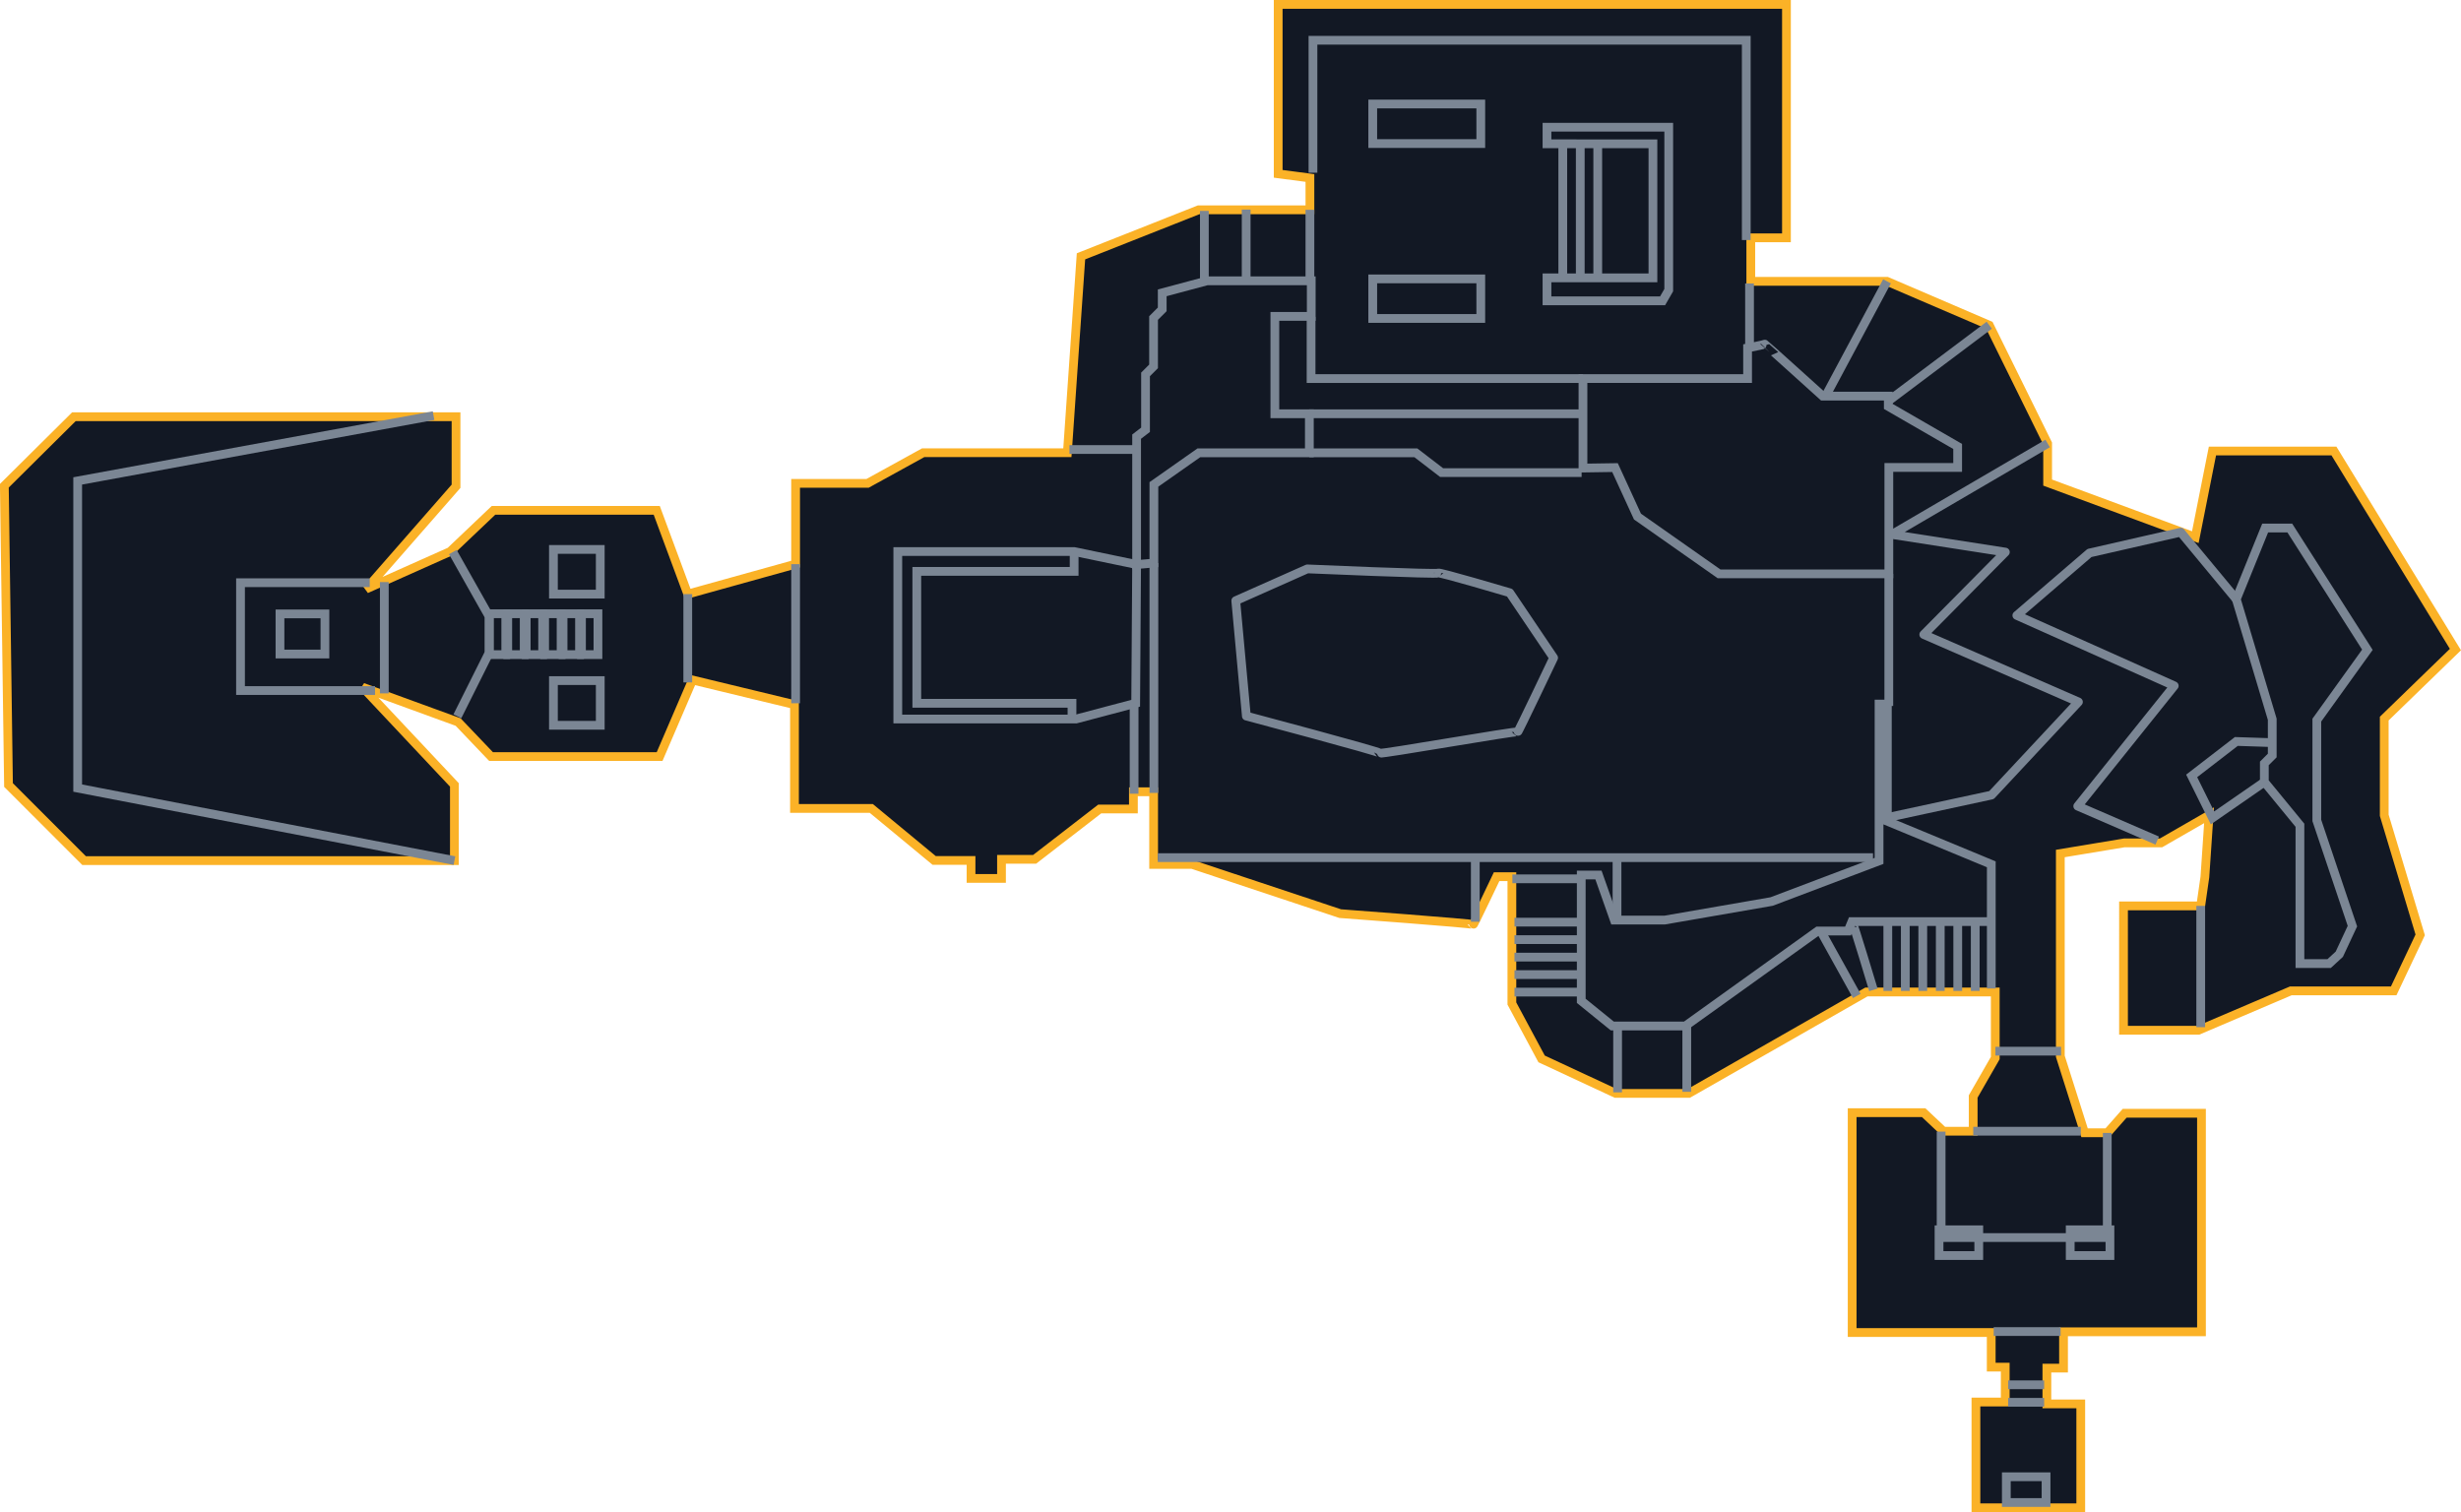 <?xml version="1.0" encoding="UTF-8" standalone="no"?>
<svg
   xmlns:dc="http://purl.org/dc/elements/1.1/"
   xmlns:cc="http://creativecommons.org/ns#"
   xmlns:rdf="http://www.w3.org/1999/02/22-rdf-syntax-ns#"
   xmlns:svg="http://www.w3.org/2000/svg"
   xmlns="http://www.w3.org/2000/svg"
   xmlns:sodipodi="http://sodipodi.sourceforge.net/DTD/sodipodi-0.dtd"
   xmlns:inkscape="http://www.inkscape.org/namespaces/inkscape"
   width="281.437"
   height="172.925"
   version="1.1"
   viewBox="0 0 74.464 45.754"
   id="svg282"
   sodipodi:docname="minitalk_leveldesign.svg"
   inkscape:version="1.0rc1 (09960d6f05, 2020-04-09)">
  <defs
     id="defs286" />
  <sodipodi:namedview
     pagecolor="#ffffff"
     bordercolor="#666666"
     borderopacity="1"
     objecttolerance="10"
     gridtolerance="10"
     guidetolerance="10"
     inkscape:pageopacity="0"
     inkscape:pageshadow="2"
     inkscape:window-width="2560"
     inkscape:window-height="1377"
     id="namedview284"
     showgrid="false"
     inkscape:zoom="1.4142136"
     inkscape:cx="46.013283"
     inkscape:cy="108.80128"
     inkscape:window-x="-8"
     inkscape:window-y="-8"
     inkscape:window-maximized="1"
     inkscape:current-layer="svg282"
     inkscape:document-rotation="0" />
  <path
     inkscape:connector-curvature="0"
     id="path872"
     d="M 0.131,14.698 2.236,12.609 H 13.798 v 2.105 l -2.72,3.109 2.542,-1.134 1.312,-1.247 h 4.939 l 0.939,2.534 3.263,-0.907 V 14.626 h 2.177 l 1.683,-0.927 h 4.363 l 0.412,-5.943 3.561,-1.408 h 3.366 v -0.962 l -0.96,-0.126 v -5.127 h 15.379 v 7.063 h -1.079 v 1.317 h 4.122 l 3.095,1.328 1.765,3.579 v 1.182 l 4.469,1.652 0.518,-2.607 h 3.676 l 3.676,6.008 -2.154,2.089 v 2.926 l 1.088,3.618 -0.802,1.695 h -3.114 l -2.794,1.191 h -2.267 V 27.411 h 2.336 l 0.126,-0.876 0.126,-1.866 -1.454,0.836 h -1.111 l -1.935,0.321 v 6.137 l 0.733,2.313 h 0.693 l 0.521,-0.59 h 2.324 v 6.613 h -4.174 v 1.099 h -0.504 v 1.082 h 1.025 v 3.143 h -3.172 v -3.2 h 0.887 V 41.368 h -0.424 v -1.048 h -4.208 V 33.668 h 2.164 l 0.595,0.561 h 0.903 v -1.051 l 0.668,-1.162 v -2 h -3.898 l -5.376,3.069 h -2.21 l -2.243,-1.044 -0.899,-1.676 v -3.838 h -0.462 c 0,0 -0.704,1.482 -0.704,1.449 0,-0.032 -4.03,-0.331 -4.03,-0.331 L 36.074,26.157 H 34.906 V 23.958 H 34.294 v 0.521 H 33.275 L 31.305,26.002 H 30.303 v 0.578 h -0.922 v -0.544 h -1.115 l -1.903,-1.574 h -2.324 v -3.141 l -3.085,-0.745 -0.996,2.316 h -5.101 l -0.996,-1.044 -2.89,-1.053 2.777,2.955 v 2.291 H 2.544 L 0.257,23.754 Z"
     style="fill:#121824;fill-opacity:1;stroke:#fbb227;stroke-width:0.265;stroke-opacity:1" />
  <path
     inkscape:connector-curvature="0"
     id="path874"
     d="m 34.391,17.082 v -3.87 l 0.27,-0.207 V 11.329 l 0.243,-0.243 V 9.623 l 0.262,-0.262 v -0.5 l 1.358,-0.364 h 3.151 v 1.076 H 38.574 V 12.52 h 1.044 v 1.182 H 36.274 L 34.914,14.658 v 2.38 z"
     style="fill:none;stroke:#7b8694;stroke-width:0.265;stroke-opacity:1" />
  <path
     inkscape:connector-curvature="0"
     id="path876"
     d="m 46.808,4.351 v -0.502 h 3.684 v 4.931 l -0.186,0.323 h -3.498 v -0.695 h 3.206 v -4.056 z"
     style="fill:none;stroke:#7b8694;stroke-width:0.265;stroke-opacity:1" />
  <path
     inkscape:connector-curvature="0"
     id="path878"
     d="m 47.897,14.163 v -2.708 h 4.981 v -0.927 c 0,0 0.521,-0.103 0.521,-0.115 0,-0.011 1.753,1.573 1.753,1.573 h 1.984 v 0.312 l 2.098,1.211 v 0.635 h -2.082 v 3.22 h -5.137 l -2.469,-1.734 -0.68,-1.482 z"
     style="fill:none;stroke:#7b8694;stroke-width:0.265;stroke-opacity:1" />
  <path
     inkscape:connector-curvature="0"
     id="path880"
     d="m 67.665,18.131 0.874,-2.154 h 0.745 l 2.348,3.684 -1.53,2.129 v 3.036 l 1.077,3.198 -0.397,0.85 -0.308,0.283 h -0.883 v -4.186 l -1.077,-1.312 v -0.559 l 0.239,-0.239 v -1.097 z"
     style="fill:none;stroke:#7b8694;stroke-width:0.265;stroke-opacity:1" />
  <path
     inkscape:connector-curvature="0"
     id="path882"
     d="m 60.252,29.912 v -3.759 l -3.145,-1.303 v -3.546 h -0.251 v 4.745 l -3.251,1.23 -3.235,0.561 h -1.523 l -0.481,-1.363 h -0.521 v 3.807 l 0.939,0.761 h 2.21 l 4.008,-2.874 h 0.916 l 0.118,-0.285 h 4.13"
     style="fill:none;stroke:#7b8694;stroke-width:0.265;stroke-opacity:1" />
  <path
     inkscape:connector-curvature="0"
     id="path884"
     d="M 13.118,12.577 2.35,14.552 v 9.295 l 11.4,2.194"
     style="fill:none;stroke:#7b8694;stroke-width:0.265;stroke-opacity:1" />
  <rect
     y="18.576"
     x="8.471"
     height="1.214"
     width="1.36"
     id="rect886"
     style="fill:none;stroke:#7b8694;stroke-width:0.265;stroke-opacity:1" />
  <rect
     y="16.625"
     x="16.745"
     height="1.352"
     width="1.417"
     id="rect888"
     style="fill:none;stroke:#7b8694;stroke-width:0.265;stroke-opacity:1" />
  <rect
     style="fill:none;stroke:#7b8694;stroke-width:0.265;stroke-opacity:1"
     id="rect890"
     width="1.417"
     height="1.352"
     x="16.745"
     y="20.594" />
  <path
     inkscape:connector-curvature="0"
     id="path892"
     d="m 11.628,17.613 v 3.368"
     style="fill:none;stroke:#7b8694;stroke-width:0.265;stroke-opacity:1" />
  <path
     inkscape:connector-curvature="0"
     id="path894"
     d="M 20.81,17.977 V 20.649"
     style="fill:none;stroke:#7b8694;stroke-width:0.265;stroke-opacity:1" />
  <path
     inkscape:connector-curvature="0"
     id="path896"
     d="m 32.359,13.602 h 2.004"
     style="fill:none;stroke:#7b8694;stroke-width:0.265;stroke-opacity:1" />
  <path
     inkscape:connector-curvature="0"
     id="path898"
     d="m 36.441,6.382 v 2.107"
     style="fill:none;stroke:#7b8694;stroke-width:0.265;stroke-opacity:1" />
  <path
     inkscape:connector-curvature="0"
     id="path900"
     d="m 37.706,6.342 v 2.107"
     style="fill:none;stroke:#7b8694;stroke-width:0.265;stroke-opacity:1" />
  <path
     inkscape:connector-curvature="0"
     id="path902"
     d="m 39.635,6.348 v 2.101"
     style="fill:none;stroke:#7b8694;stroke-width:0.265;stroke-opacity:1" />
  <rect
     y="3.147"
     x="41.536"
     height="1.197"
     width="3.269"
     id="rect904"
     style="fill:none;stroke:#7b8694;stroke-width:0.265;stroke-opacity:1" />
  <rect
     style="fill:none;stroke:#7b8694;stroke-width:0.265;stroke-opacity:1"
     id="rect906"
     width="3.269"
     height="1.197"
     x="41.536"
     y="8.439" />
  <path
     inkscape:connector-curvature="0"
     id="path908"
     d="M 35.032,25.951 H 56.673"
     style="fill:none;stroke:#7b8694;stroke-width:0.265;stroke-opacity:1" />
  <path
     inkscape:connector-curvature="0"
     id="path910"
     d="M 44.639,27.891 V 25.945"
     style="fill:none;stroke:#7b8694;stroke-width:0.265;stroke-opacity:1" />
  <path
     inkscape:connector-curvature="0"
     id="path912"
     d="m 48.927,25.968 v 1.803"
     style="fill:none;stroke:#7b8694;stroke-width:0.265;stroke-opacity:1" />
  <path
     inkscape:connector-curvature="0"
     id="path914"
     d="M 47.828,26.592 H 45.761"
     style="fill:none;stroke:#7b8694;stroke-width:0.265;stroke-opacity:1" />
  <path
     inkscape:connector-curvature="0"
     id="path916"
     d="M 48.945,33.053 V 31.037"
     style="fill:none;stroke:#7b8694;stroke-width:0.265;stroke-opacity:1" />
  <path
     inkscape:connector-curvature="0"
     id="path918"
     d="M 51.038,31.025 V 33.037"
     style="fill:none;stroke:#7b8694;stroke-width:0.265;stroke-opacity:1" />
  <path
     inkscape:connector-curvature="0"
     id="path920"
     d="m 59.766,27.903 v 2.081"
     style="fill:none;stroke:#7b8694;stroke-width:0.265;stroke-opacity:1" />
  <path
     inkscape:connector-curvature="0"
     id="path922"
     d="m 66.589,27.411 v 3.67"
     style="fill:none;stroke:#7b8694;stroke-width:0.265;stroke-opacity:1" />
  <path
     inkscape:connector-curvature="0"
     id="path924"
     d="m 60.377,31.807 h 1.987"
     style="fill:none;stroke:#7b8694;stroke-width:0.265;stroke-opacity:1" />
  <path
     inkscape:connector-curvature="0"
     id="path926"
     d="m 59.706,34.229 h 3.254"
     style="fill:none;stroke:#7b8694;stroke-width:0.265;stroke-opacity:1" />
  <path
     inkscape:connector-curvature="0"
     id="path928-8"
     d="m 58.734,34.241 v 3.206 h 5.027 v -3.166"
     style="fill:none;stroke:#7b8694;stroke-width:0.265;stroke-opacity:1" />
  <rect
     y="37.212"
     x="58.671"
     height="0.779"
     width="1.202"
     id="rect930"
     style="fill:none;stroke:#7b8694;stroke-width:0.265;stroke-opacity:1" />
  <rect
     style="fill:none;stroke:#7b8694;stroke-width:0.265;stroke-opacity:1"
     id="rect932"
     width="1.202"
     height="0.779"
     x="62.64"
     y="37.212" />
  <rect
     y="44.685"
     x="60.707"
     height="0.779"
     width="1.202"
     id="rect934"
     style="fill:none;stroke:#7b8694;stroke-width:0.265;stroke-opacity:1" />
  <path
     inkscape:connector-curvature="0"
     id="path936"
     d="m 60.325,40.291 h 2.024"
     style="fill:none;stroke:#7b8694;stroke-width:0.265;stroke-opacity:1" />
  <path
     inkscape:connector-curvature="0"
     id="path938"
     d="m 60.762,41.902 h 1.089"
     style="fill:none;stroke:#7b8694;stroke-width:0.265;stroke-opacity:1" />
  <path
     style="fill:none;stroke:#7b8694;stroke-width:0.265;stroke-opacity:1"
     d="m 60.762,42.432 h 1.089"
     id="path940"
     inkscape:connector-curvature="0" />
  <path
     inkscape:connector-curvature="0"
     id="path942"
     d="M 11.187,17.632 H 7.277 v 3.263 h 4.071"
     style="fill:none;stroke:#7b8694;stroke-width:0.265;stroke-opacity:1" />
  <path
     inkscape:connector-curvature="0"
     id="path944"
     d="m 13.701,16.705 1.099,1.947 v 1.099 l -0.962,1.924"
     style="fill:none;stroke:#7b8694;stroke-width:0.265;stroke-opacity:1" />
  <rect
     y="18.571"
     x="14.805"
     height="1.237"
     width="0.498"
     id="rect946"
     style="fill:none;stroke:#7b8694;stroke-width:0.265;stroke-opacity:1" />
  <rect
     style="fill:none;stroke:#7b8694;stroke-width:0.265;stroke-opacity:1"
     id="rect948"
     width="0.498"
     height="1.237"
     x="15.363"
     y="18.571" />
  <rect
     y="18.571"
     x="15.921"
     height="1.237"
     width="0.498"
     id="rect950"
     style="fill:none;stroke:#7b8694;stroke-width:0.265;stroke-opacity:1" />
  <rect
     style="fill:none;stroke:#7b8694;stroke-width:0.265;stroke-opacity:1"
     id="rect952"
     width="0.498"
     height="1.237"
     x="16.479"
     y="18.571" />
  <rect
     y="18.571"
     x="17.037"
     height="1.237"
     width="0.498"
     id="rect954"
     style="fill:none;stroke:#7b8694;stroke-width:0.265;stroke-opacity:1" />
  <rect
     style="fill:none;stroke:#7b8694;stroke-width:0.265;stroke-opacity:1"
     id="rect956"
     width="0.498"
     height="1.237"
     x="17.594"
     y="18.571" />
  <path
     inkscape:connector-curvature="0"
     id="path958"
     d="m 24.073,17.07 v 4.21"
     style="fill:none;stroke:#7b8694;stroke-width:0.265;stroke-opacity:1" />
  <path
     inkscape:connector-curvature="0"
     id="path960"
     d="m 34.391,17.082 -1.89,-0.393 h -5.336 v 5.068 h 5.392 l 1.806,-0.478 z"
     style="fill:none;stroke:#7b8694;stroke-width:0.265;stroke-opacity:1" />
  <path
     inkscape:connector-curvature="0"
     id="path962"
     d="m 32.501,16.69 v 0.599 h -4.761 v 3.992 h 4.696 v 0.478"
     style="fill:none;stroke:#7b8694;stroke-width:0.265;stroke-opacity:1" />
  <path
     inkscape:connector-curvature="0"
     id="path964"
     d="m 34.914,17.038 v 6.955"
     style="fill:none;stroke:#7b8694;stroke-width:0.265;stroke-opacity:1" />
  <path
     inkscape:connector-curvature="0"
     id="path966"
     d="m 34.315,21.353 v 2.664"
     style="fill:none;stroke:#7b8694;stroke-width:0.265;stroke-opacity:1" />
  <path
     inkscape:connector-curvature="0"
     id="path968"
     d="m 37.712,21.668 -0.321,-3.492 2.164,-0.962 c 0,0 3.962,0.172 3.962,0.126 0,-0.046 2.164,0.595 2.164,0.595 l 1.328,1.969 c 0,0 -1.088,2.29 -1.088,2.244 0,-0.046 -4.168,0.687 -4.168,0.641 0,-0.046 -4.042,-1.122 -4.042,-1.122 z"
     style="fill:none;stroke:#7b8694;stroke-width:0.265;stroke-linecap:butt;stroke-linejoin:round;stroke-miterlimit:4;stroke-dasharray:none;stroke-opacity:1" />
  <path
     inkscape:connector-curvature="0"
     id="path970"
     d="m 39.618,13.702 h 3.223 l 0.779,0.598 h 4.236"
     style="fill:none;stroke:#7b8694;stroke-width:0.265;stroke-opacity:1" />
  <path
     inkscape:connector-curvature="0"
     id="path972"
     d="M 47.897,11.455 H 39.67 V 9.588"
     style="fill:none;stroke:#7b8694;stroke-width:0.265;stroke-opacity:1" />
  <path
     inkscape:connector-curvature="0"
     id="path974"
     d="m 39.618,12.52 h 8.273"
     style="fill:none;stroke:#7b8694;stroke-width:0.265;stroke-opacity:1" />
  <path
     inkscape:connector-curvature="0"
     id="path976"
     d="m 39.727,5.226 c 0,-0.046 0,-4.008 0,-4.008 h 13.111 v 6.046"
     style="fill:none;stroke:#7b8694;stroke-width:0.265;stroke-opacity:1" />
  <path
     inkscape:connector-curvature="0"
     id="path978"
     d="m 47.286,4.407 v 3.992"
     style="fill:none;stroke:#7b8694;stroke-width:0.265;stroke-opacity:1" />
  <path
     style="fill:none;stroke:#7b8694;stroke-width:0.265;stroke-opacity:1"
     d="m 47.815,4.407 v 3.992"
     id="path980"
     inkscape:connector-curvature="0" />
  <path
     inkscape:connector-curvature="0"
     id="path982"
     d="m 48.344,4.407 v 3.992"
     style="fill:none;stroke:#7b8694;stroke-width:0.265;stroke-opacity:1" />
  <path
     inkscape:connector-curvature="0"
     id="path984"
     d="M 52.937,10.423 V 8.577"
     style="fill:none;stroke:#7b8694;stroke-width:0.265;stroke-opacity:1" />
  <path
     inkscape:connector-curvature="0"
     id="path986"
     d="m 55.261,11.945 1.836,-3.433"
     style="fill:none;stroke:#7b8694;stroke-width:0.265;stroke-opacity:1" />
  <path
     inkscape:connector-curvature="0"
     id="path988"
     d="m 57.163,12.115 3.028,-2.275"
     style="fill:none;stroke:#7b8694;stroke-width:0.265;stroke-opacity:1" />
  <path
     inkscape:connector-curvature="0"
     id="path990"
     d="m 61.957,13.419 -4.712,2.753 3.433,0.534 -2.469,2.494 4.68,2.04 -2.631,2.818 -3.15,0.68"
     style="fill:none;stroke:#7b8694;stroke-width:0.265;stroke-linejoin:round;stroke-opacity:1" />
  <path
     inkscape:connector-curvature="0"
     id="path992"
     d="m 57.151,17.363 v 3.999"
     style="fill:none;stroke:#7b8694;stroke-width:0.265;stroke-opacity:1" />
  <path
     inkscape:connector-curvature="0"
     id="path994"
     d="m 67.665,18.131 -1.682,-2.028 -2.76,0.63 -2.198,1.889 4.763,2.13 -2.92,3.641 2.405,1.042"
     style="fill:none;stroke:#7b8694;stroke-width:0.265;stroke-linejoin:round;stroke-opacity:1" />
  <path
     inkscape:connector-curvature="0"
     id="path996"
     d="m 68.708,22.47 -1.042,-0.034 -1.351,1.042 0.63,1.271 1.571,-1.087"
     style="fill:none;stroke:#7b8694;stroke-width:0.265;stroke-opacity:1" />
  <path
     inkscape:connector-curvature="0"
     id="path998"
     d="m 45.824,27.903 h 2.021"
     style="fill:none;stroke:#7b8694;stroke-width:0.265;stroke-opacity:1" />
  <path
     style="fill:none;stroke:#7b8694;stroke-width:0.265;stroke-opacity:1"
     d="m 45.824,28.432 h 2.021"
     id="path1000"
     inkscape:connector-curvature="0" />
  <path
     inkscape:connector-curvature="0"
     id="path1002"
     d="m 45.824,28.961 h 2.021"
     style="fill:none;stroke:#7b8694;stroke-width:0.265;stroke-opacity:1" />
  <path
     style="fill:none;stroke:#7b8694;stroke-width:0.265;stroke-opacity:1"
     d="m 45.824,29.49 h 2.021"
     id="path1004"
     inkscape:connector-curvature="0" />
  <path
     inkscape:connector-curvature="0"
     id="path1006"
     d="m 45.824,30.02 h 2.021"
     style="fill:none;stroke:#7b8694;stroke-width:0.265;stroke-opacity:1" />
  <path
     style="fill:none;stroke:#7b8694;stroke-width:0.265;stroke-opacity:1"
     d="m 59.237,27.903 v 2.081"
     id="path1008"
     inkscape:connector-curvature="0" />
  <path
     inkscape:connector-curvature="0"
     id="path1010"
     d="m 58.708,27.903 v 2.081"
     style="fill:none;stroke:#7b8694;stroke-width:0.265;stroke-opacity:1" />
  <path
     style="fill:none;stroke:#7b8694;stroke-width:0.265;stroke-opacity:1"
     d="m 58.179,27.903 v 2.081"
     id="path1012"
     inkscape:connector-curvature="0" />
  <path
     inkscape:connector-curvature="0"
     id="path1014"
     d="m 57.65,27.903 v 2.081"
     style="fill:none;stroke:#7b8694;stroke-width:0.265;stroke-opacity:1" />
  <path
     style="fill:none;stroke:#7b8694;stroke-width:0.265;stroke-opacity:1"
     d="m 57.121,27.903 v 2.081"
     id="path1016"
     inkscape:connector-curvature="0" />
  <path
     inkscape:connector-curvature="0"
     id="path1018"
     d="m 56.061,27.954 c 0.017,-0.023 0.624,1.998 0.624,1.998"
     style="fill:none;stroke:#7b8694;stroke-width:0.265;stroke-opacity:1" />
  <path
     inkscape:connector-curvature="0"
     id="path1020"
     d="m 55.082,28.155 1.099,1.981"
     style="fill:none;stroke:#7b8694;stroke-width:0.265;stroke-opacity:1" />
</svg>
